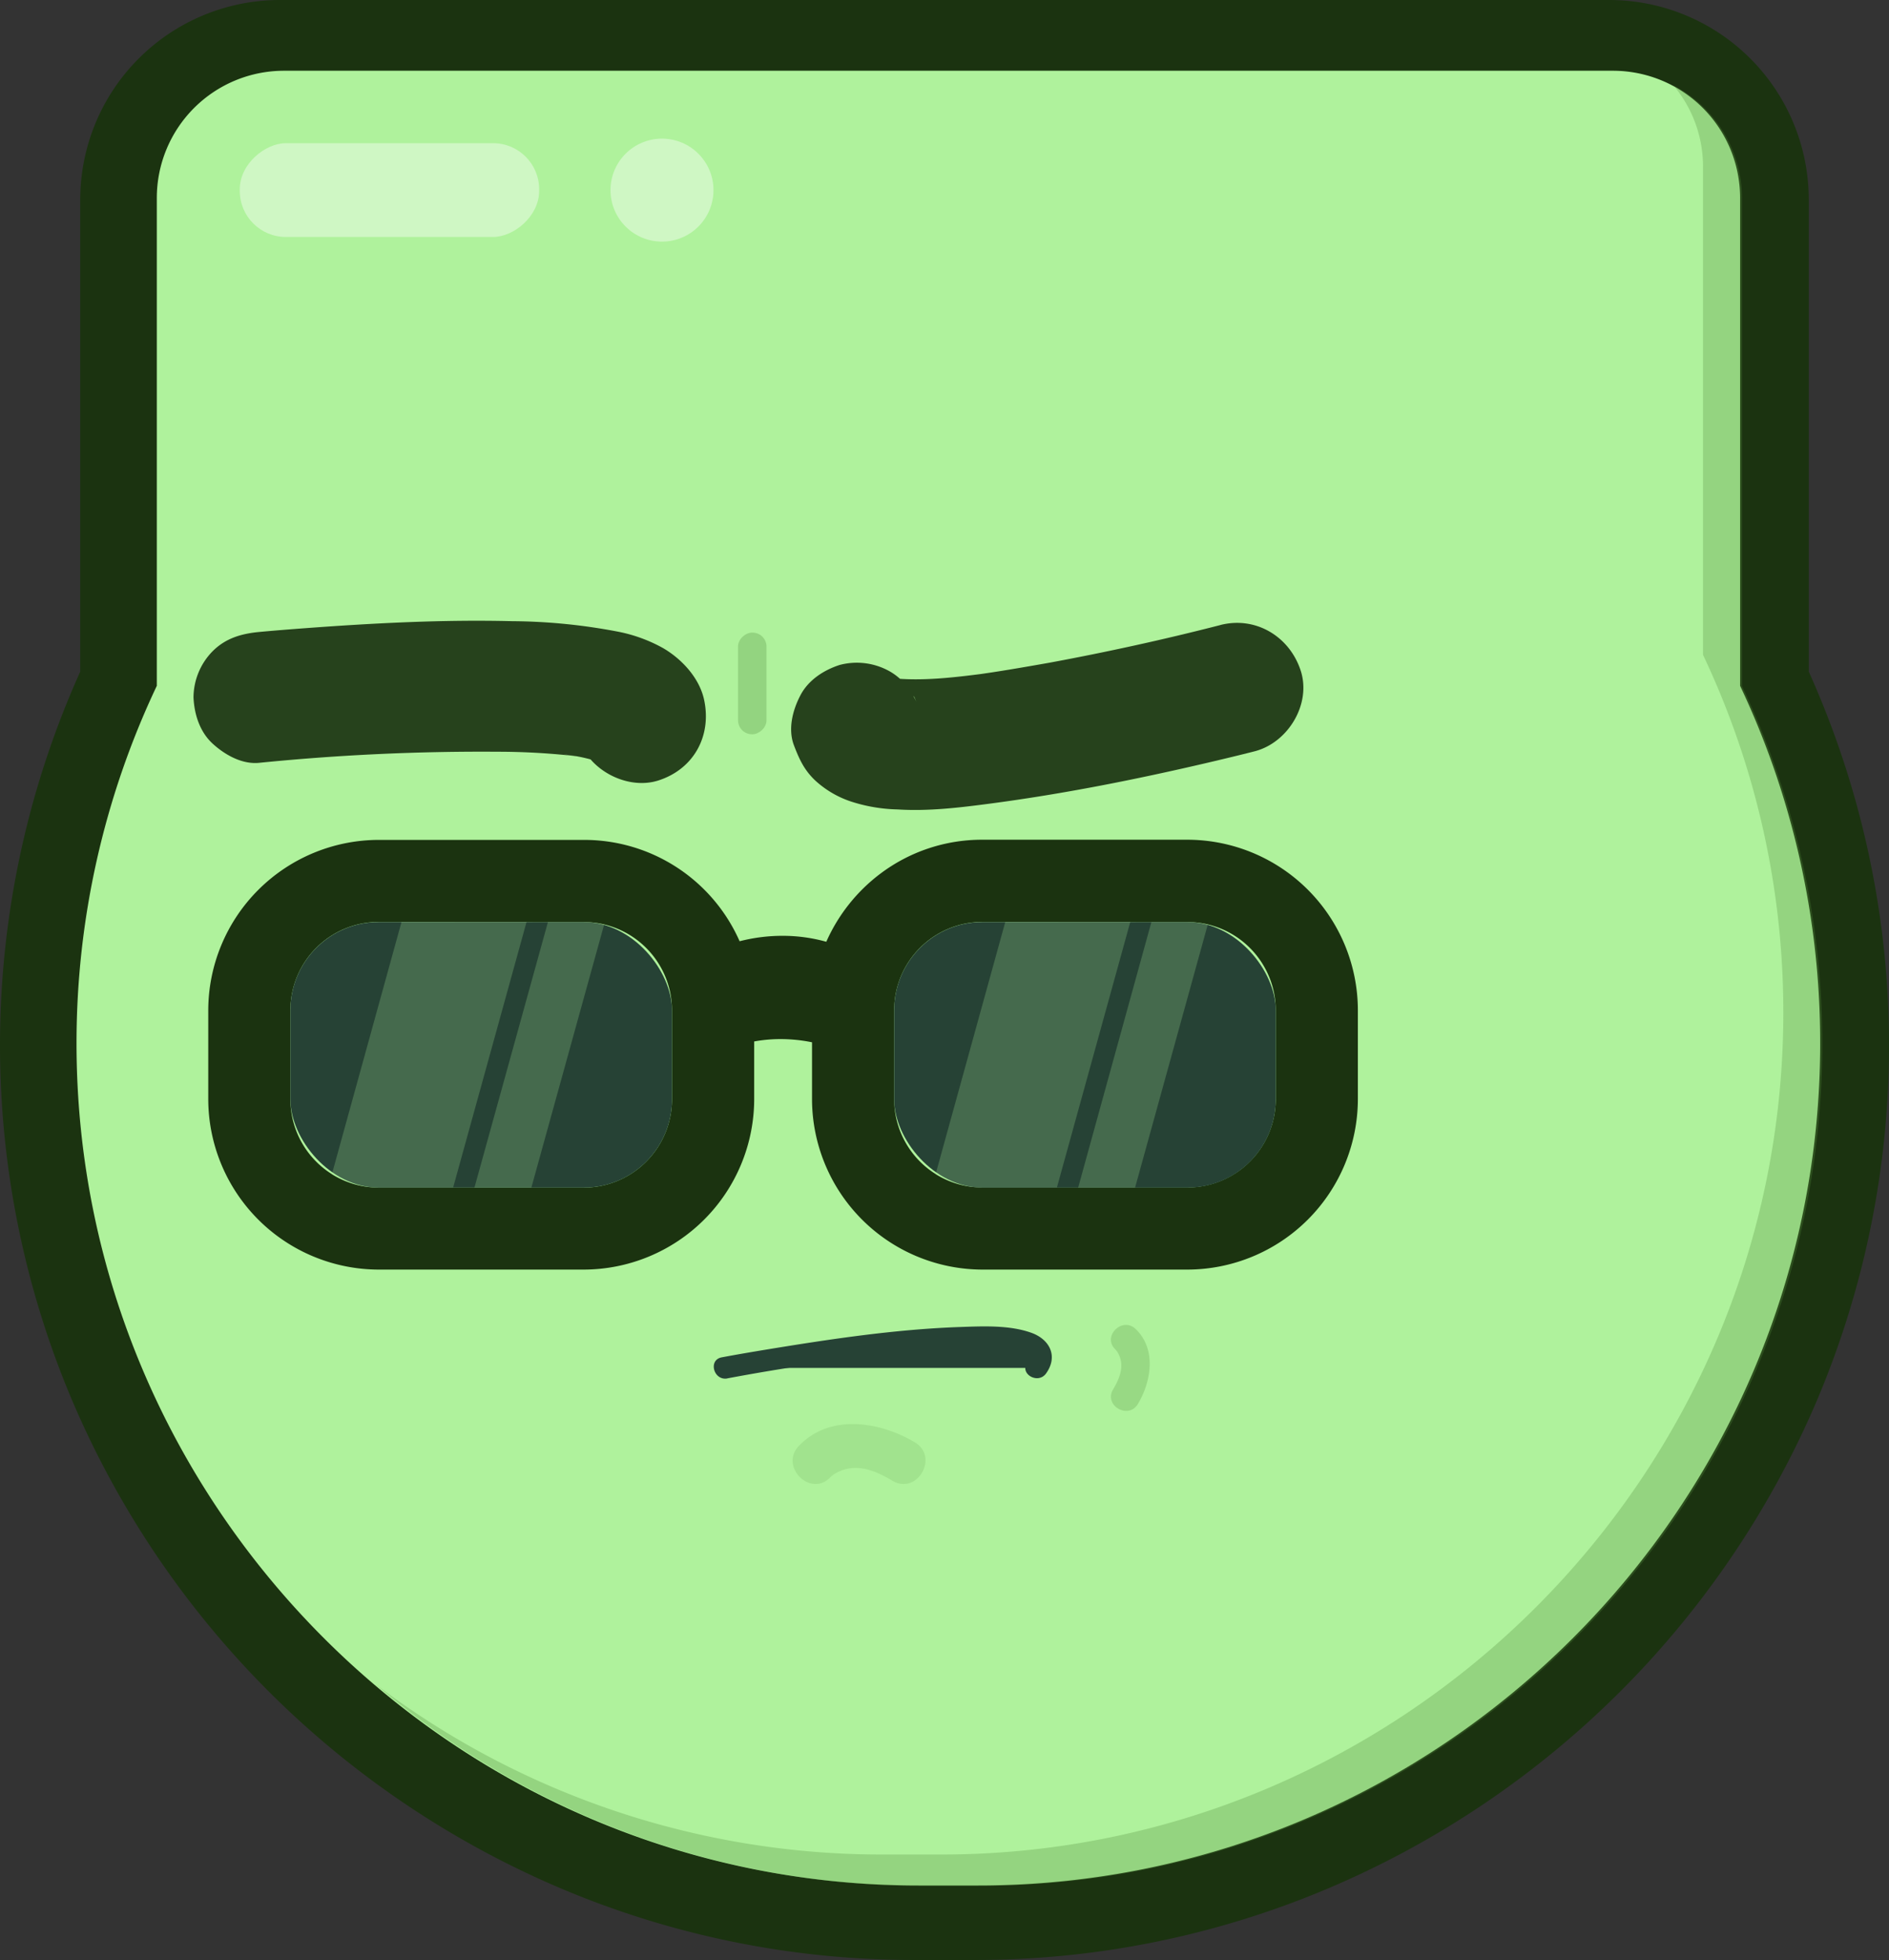 <svg xmlns="http://www.w3.org/2000/svg" viewBox="0 0 431.48 447.7"><rect x="0" y="0" width="431.48" height="447.7" fill="#333333" stroke="none"/><defs><style>.cls-1{fill:#1b3310;}.cls-2,.cls-7{fill:#aff29c;}.cls-3,.cls-9{opacity:0.3;}.cls-4,.cls-9{fill:#538e3d;}.cls-5{fill:#fff;opacity:0.4;}.cls-6{fill:#264235;}.cls-7{opacity:0.23;}.cls-8{fill:#26421c;}.cls-10{opacity:0.25;}.cls-11{opacity:0.15;}</style></defs><title>Asset 20</title><g id="Layer_2" data-name="Layer 2"><g id="Layer_1-2" data-name="Layer 1"><path class="cls-1" d="M208.93,447.7a206.6,206.6,0,0,1-81.17-16.5A210.77,210.77,0,0,1,16.5,319.93a207.89,207.89,0,0,1,1.83-166.52V45.57A45.62,45.62,0,0,1,63.9,0H367.59a45.62,45.62,0,0,1,45.56,45.57V153.41A207.94,207.94,0,0,1,415,319.93,210.84,210.84,0,0,1,303.72,431.2a206.6,206.6,0,0,1-81.17,16.5Z"/><path class="cls-2" d="M397.47,156.65V45.16a29.05,29.05,0,0,0-29-29H64.82a29.05,29.05,0,0,0-29,29V156.65a190.53,190.53,0,0,0-18.34,81.7h0c0,105.78,86.55,192.33,192.34,192.33h13.61c105.79,0,192.33-86.55,192.33-192.33h0A190.52,190.52,0,0,0,397.47,156.65Z"/><g class="cls-3"><path class="cls-4" d="M397.91,156.7V45.21a29,29,0,0,0-15.66-25.7A28.82,28.82,0,0,1,389,38.09V149.58a190.56,190.56,0,0,1,18.34,81.7h0c0,105.78-86.55,192.33-192.34,192.33H201.43A191.15,191.15,0,0,1,85.86,384.77a191.4,191.4,0,0,0,124.43,46h13.62c105.78,0,192.33-86.55,192.33-192.33h0A190.67,190.67,0,0,0,397.91,156.7Z"/></g><rect class="cls-5" x="78.25" y="9.24" width="21.42" height="68.38" rx="10.52" transform="translate(45.53 132.38) rotate(-90)"/><circle class="cls-5" cx="151.21" cy="43.43" r="11.76"/><path class="cls-1" d="M224.4,290a39,39,0,0,1-38.92-38.92v-13a36,36,0,0,0-7.21-.73,33.42,33.42,0,0,0-6,.54v13.15A39,39,0,0,1,133.34,290H86.5a39,39,0,0,1-38.93-38.92V230.77A39,39,0,0,1,86.5,191.85h46.84A38.79,38.79,0,0,1,168.94,215a39.42,39.42,0,0,1,9.8-1.24,37.07,37.07,0,0,1,10,1.36,39.49,39.49,0,0,1,12.37-15.57,38.54,38.54,0,0,1,23.28-7.74h46.84a39,39,0,0,1,38.93,38.92v20.34A39,39,0,0,1,271.24,290Zm0-79.42a20.18,20.18,0,0,0-20.16,20.16v20.34a20.19,20.19,0,0,0,20.16,20.17h46.84a20.2,20.2,0,0,0,20.17-20.17V230.77a20.19,20.19,0,0,0-20.17-20.16Zm-137.9,0a20.19,20.19,0,0,0-20.17,20.16v20.34A20.2,20.2,0,0,0,86.5,271.28h46.84a20.19,20.19,0,0,0,20.16-20.17V230.77a20.18,20.18,0,0,0-20.16-20.16Z"/><rect class="cls-6" x="66.33" y="210.61" width="87.17" height="60.67" rx="20.17"/><path class="cls-7" d="M108.37,271.28h13L138,211.17a19.78,19.78,0,0,0-4.71-.56h-8.13Z"/><path class="cls-7" d="M75.8,268.24a20,20,0,0,0,10.62,3h17.09l16.77-60.67H91.72Z"/><rect class="cls-6" x="204.24" y="210.61" width="87.17" height="60.67" rx="20.17"/><path class="cls-7" d="M246.27,271.28h13l16.61-60.11a19.81,19.81,0,0,0-4.72-.56H263Z"/><path class="cls-7" d="M213.7,268.24a20.07,20.07,0,0,0,10.62,3h17.1l16.76-60.67H229.63Z"/><path class="cls-2" d="M59.14,159.3s84.92-8.1,87.32,4.53"/><path class="cls-8" d="M59.14,174.25a508.78,508.78,0,0,1,54.5-2.54,159.5,159.5,0,0,1,19,1.14l-4-.54a39,39,0,0,1,9.9,2.33l-3.57-1.5a11.14,11.14,0,0,1,2.33,1.31l-3-2.34a5.78,5.78,0,0,1,.93.92l-2.34-3a4.1,4.1,0,0,1,.46.78l-1.51-3.57a3.18,3.18,0,0,1,.18.6c1.63,7.65,11,12.81,18.38,10.43,8.09-2.61,12.18-10.17,10.44-18.38-1.06-5-5.08-9.35-9.4-11.86a34.83,34.83,0,0,0-9.9-3.67A132,132,0,0,0,117,141.89c-15.68-.39-31.41.43-47,1.58-3.62.27-7.24.55-10.86.89-4,.39-7.59,1.41-10.56,4.38A15.17,15.17,0,0,0,44.2,159.3c.17,3.87,1.44,7.88,4.38,10.57,2.76,2.53,6.67,4.75,10.56,4.38Z"/><path class="cls-2" d="M282.74,157.18s-82.62,21.25-87,9.14"/><path class="cls-8" d="M278.77,142.77c-12.95,3.33-26,6.19-39.18,8.63-5.69,1-11.39,2-17.13,2.78l4-.53c-7.78,1-16,2.13-23.81,1.13l4,.54a17.28,17.28,0,0,1-4.18-1L206,155.8a7.16,7.16,0,0,1-1.5-.85l3,2.34a4.25,4.25,0,0,1-.68-.66l2.34,3a3.55,3.55,0,0,1-.45-.75l1.51,3.57-.05-.12c-1.43-3.73-3.3-6.84-6.86-8.93a15.31,15.31,0,0,0-11.52-1.51c-3.61,1.17-7.1,3.41-8.93,6.87s-2.92,7.81-1.5,11.51c1.2,3.15,2.34,5.63,4.84,8a22.57,22.57,0,0,0,8.42,4.89A36.92,36.92,0,0,0,205,184.89c7,.45,14.09-.4,21-1.31,16.87-2.22,33.54-5.54,50.11-9.42,3.52-.83,7.05-1.67,10.56-2.57,7.57-2,12.89-10.79,10.44-18.38-2.53-7.81-10.27-12.52-18.38-10.44Z"/><rect class="cls-9" x="160.23" y="152.86" width="23.22" height="6.5" rx="3.19" transform="translate(15.72 327.95) rotate(-90)"/><path class="cls-6" d="M165.43,312.46s82.62-15.57,71.3,0"/><path class="cls-6" d="M166.09,314.86c8.6-1.62,17.25-3,25.91-4.16,7.09-1,14.21-1.79,21.34-2.28,3.29-.23,6.59-.39,9.88-.39,1.43,0,2.86,0,4.29.11l1.73.12.88.09a3.67,3.67,0,0,1,.53.07,22.3,22.3,0,0,1,3.22.71c.22.07.43.15.65.24-.66-.26,0,0,.12.08l.5.29c.57.33-.35-.24.06.05s.12.35.17.15,0,0,0-.07c-.31-.43.12.05,0,.17.33-.4-.35-.24,0-.09.13.06,0-.27,0-.05s-.24.67-.08.3-.12.21-.2.33-.28.45-.44.67c-1.86,2.62,2.46,5.11,4.3,2.51,2.78-3.9.85-7.75-3.36-9.27-5.06-1.81-11.09-1.5-16.38-1.32-14.63.52-29.24,2.71-43.67,5.07-3.57.59-7.14,1.19-10.7,1.86-3.15.6-1.82,5.4,1.32,4.81Z"/><g class="cls-10"><path class="cls-4" d="M257.07,305.89s5.25,4.86,0,13.16"/><path class="cls-4" d="M254.75,308.21c.15.15.61.77.23.23a6.46,6.46,0,0,1,.82,1.56c.92,2.57-.25,5.19-1.56,7.39-2.17,3.64,3.51,6.95,5.67,3.31,3.07-5.14,4.29-12.53-.51-17.13-3.06-2.93-7.71,1.71-4.65,4.64Z"/></g><g class="cls-11"><path class="cls-4" d="M186.08,333.84s7.51-8.09,20.33,0"/><path class="cls-4" d="M189.67,337.43c.22-.23,1.18-.93.34-.34a9.82,9.82,0,0,1,2.42-1.27c4-1.43,8,.38,11.41,2.41,5.63,3.35,10.74-5.42,5.13-8.77-7.95-4.74-19.37-6.63-26.48.8-4.52,4.71,2.65,11.9,7.18,7.17Z"/></g></g></g></svg>